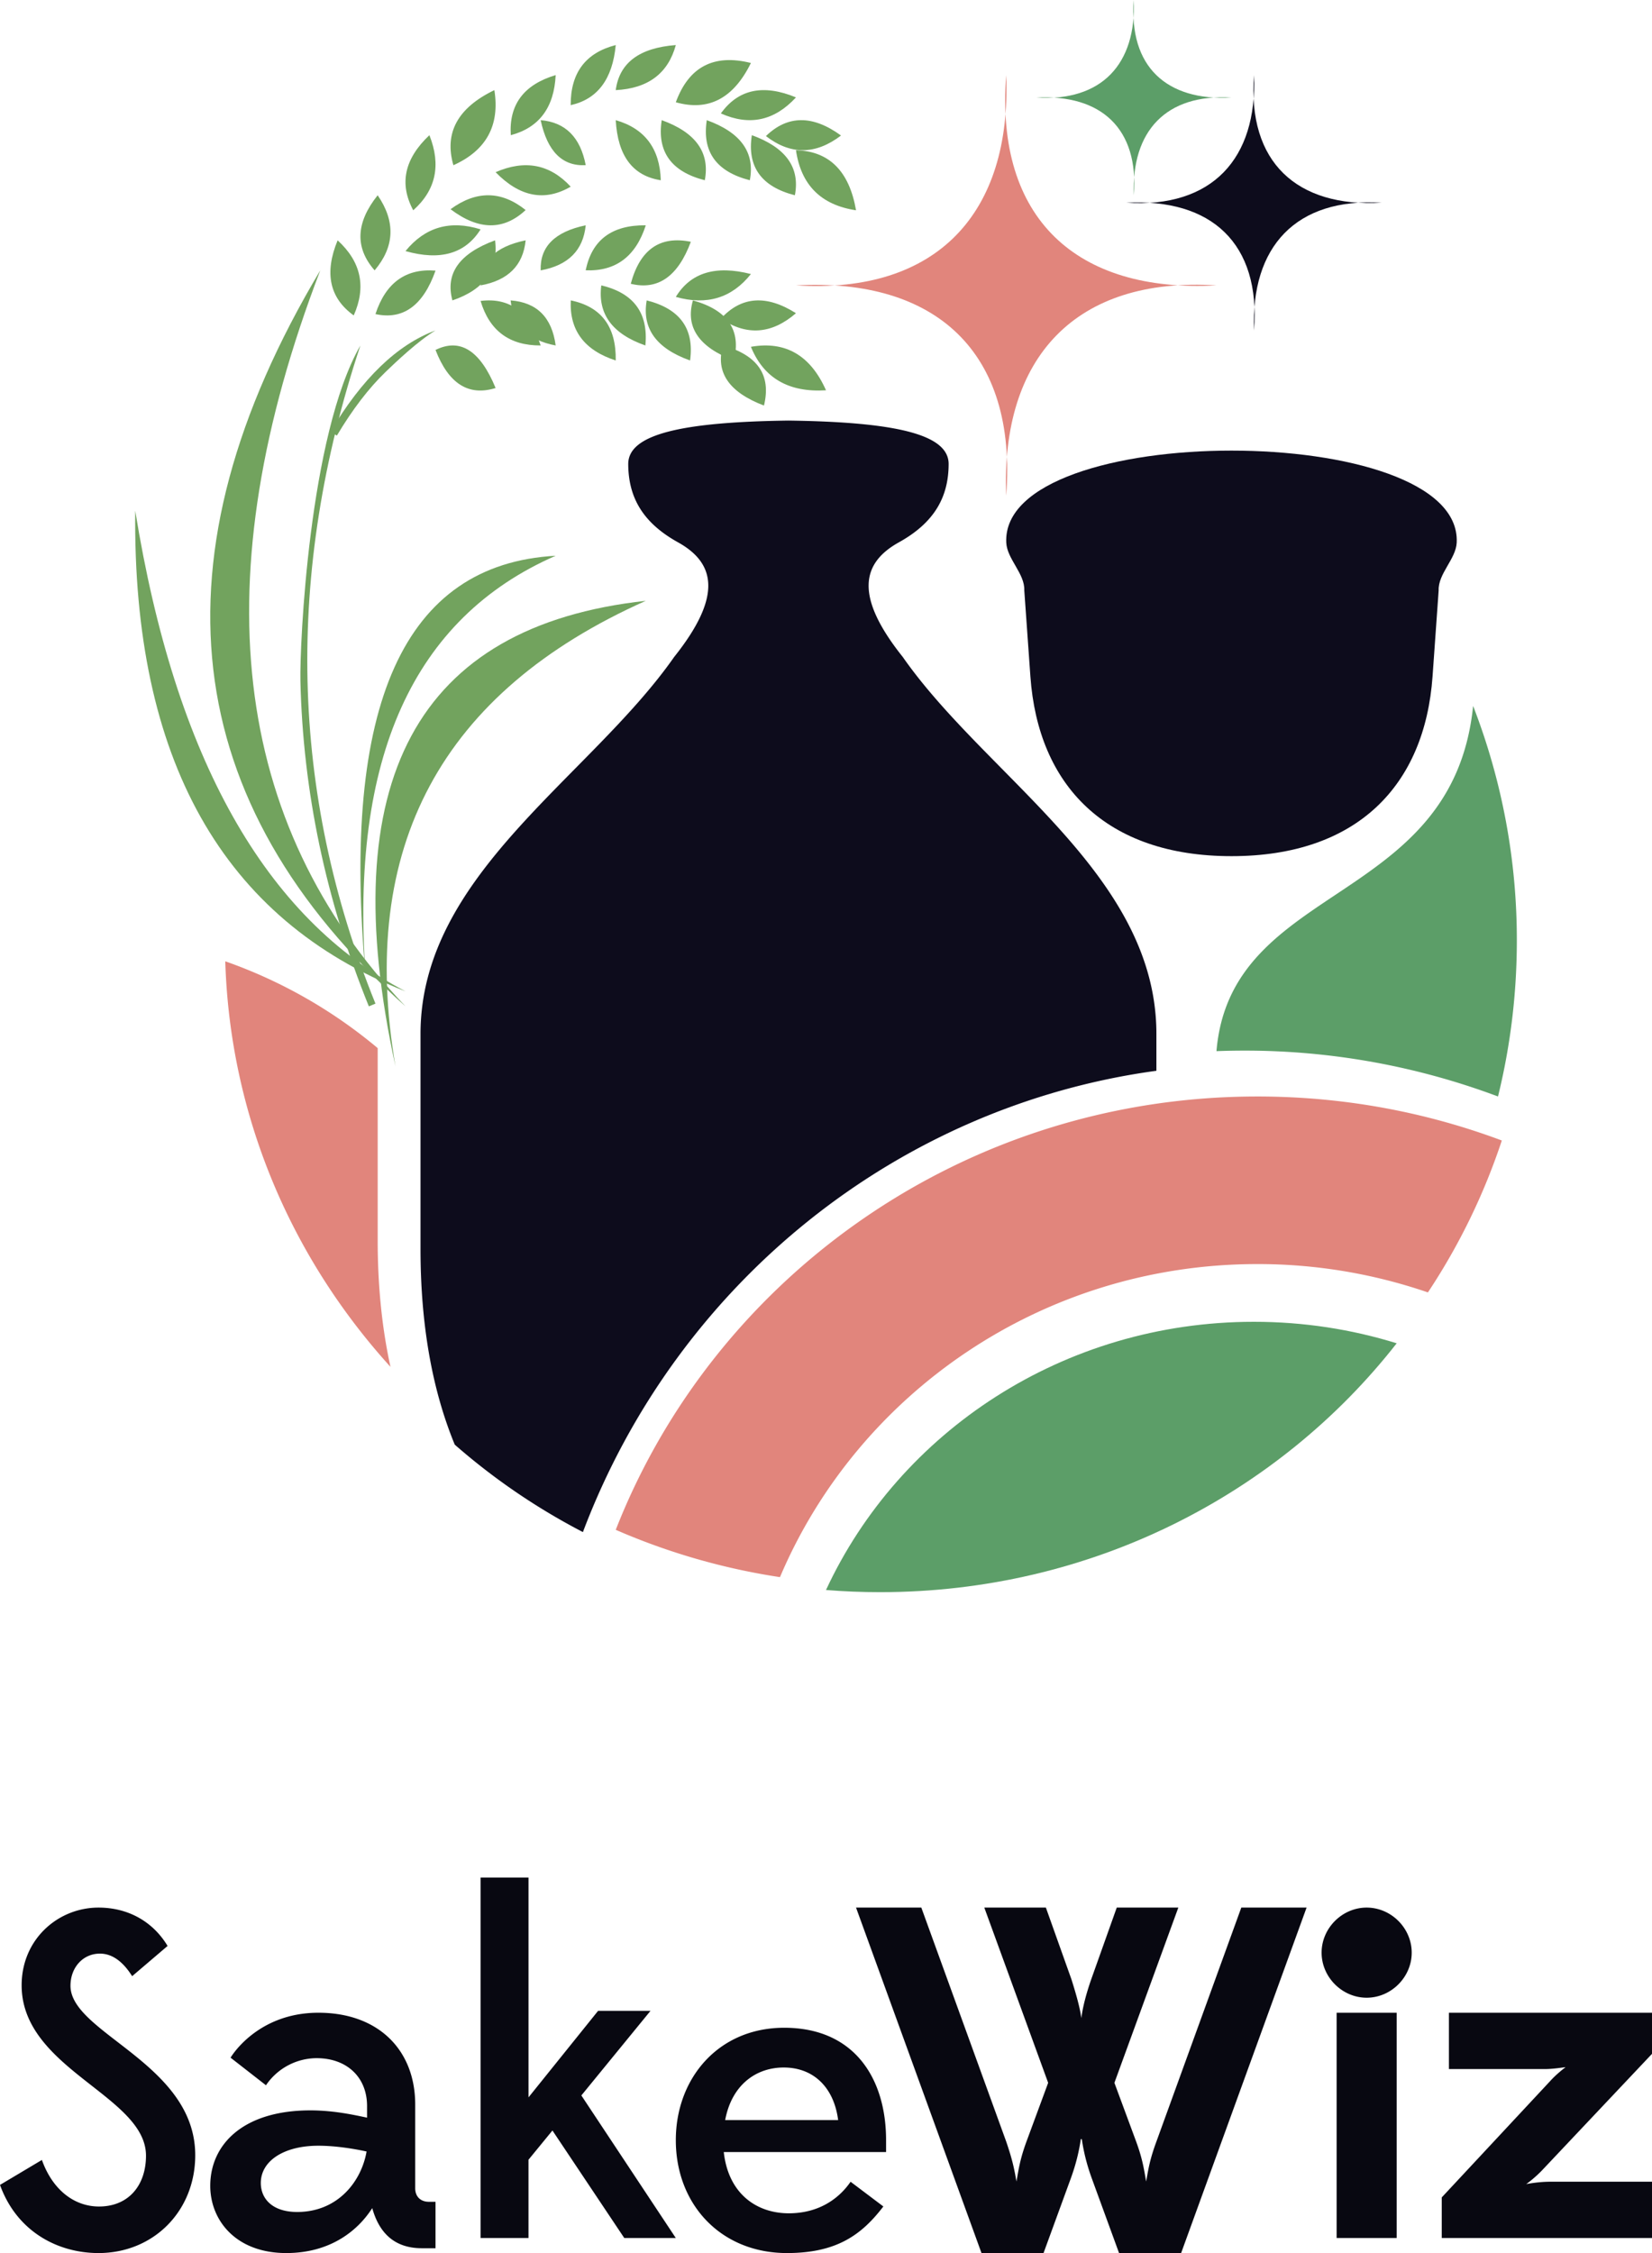 <svg xmlns="http://www.w3.org/2000/svg" width="110" height="150" viewBox="0 0 110 150">
    <g fill="none" fill-rule="evenodd">
        <path fill="#0D0C1C" d="M30.28 96.179C28.718 92.391 28 87.989 28 83.147V68.838c0-10.615 11.256-17.05 16.888-25.098 3.215-4.03 2.76-6.243.26-7.633-2.363-1.31-3.308-3.012-3.316-5.21-.006-1.968 3.461-2.8 10.668-2.897 7.207.097 10.674.93 10.666 2.897-.006 2.198-.953 3.9-3.314 5.21-2.5 1.39-2.955 3.603.26 7.633C65.741 51.788 77 58.223 77 68.838v2.45c-17.163 2.339-31.886 14.06-38.181 30.697l-.006.015a43.056 43.056 0 0 1-8.533-5.821"/>
        <path fill="#5C9E68" d="M81 69.981c.95-11.296 15.73-9.63 17.089-22.981A43.043 43.043 0 0 1 101 62.616c0 3.58-.435 7.057-1.254 10.384a47.96 47.96 0 0 0-16.9-3.054c-.618 0-1.232.012-1.846.035"/>
        <path fill="#E1857C" d="M83.725 73c5.734 0 11.219 1.037 16.275 2.93a42.394 42.394 0 0 1-4.921 10.114 34.865 34.865 0 0 0-11.354-1.887c-14.317 0-26.596 8.602-31.79 20.843A43.782 43.782 0 0 1 41 101.85c6.4-16.344 22.206-28.09 40.892-28.815A48.203 48.203 0 0 1 83.725 73"/>
        <path fill="#5C9E68" d="M55 105.856C59.883 95.332 70.802 88 83.49 88c3.315 0 6.511.501 9.51 1.431C85.127 99.499 72.652 106 58.607 106c-1.213 0-2.417-.048-3.607-.144"/>
        <path fill="#E1857C" d="M15 64a32.603 32.603 0 0 1 10.149 5.78v12.81c0 2.81.247 5.647.851 8.41-6.589-7.259-10.684-16.671-11-27"/>
        <path fill="#0D0C1C" d="M82.001 57c-8.366 0-12.877-4.703-13.392-11.97l-.406-5.722c.046-1.114-1.147-2.085-1.2-3.179-.393-8.172 30.387-8.172 29.993 0-.055 1.094-1.245 2.065-1.202 3.18l-.406 5.72C94.873 52.297 90.365 57 82.001 57"/>
        <path fill="#E1857C" d="M66.999 33C66.636 23.82 71.59 18.416 81 18.999 71.68 19.504 66.261 14.56 66.999 5c.365 9.18-4.59 14.584-13.999 13.999 9.32-.503 14.736 4.44 13.999 14.001"/>
        <path fill="#5C9E68" d="M75.498 13C75.328 8.738 77.63 6.23 82 6.498c-4.327.235-6.844-2.06-6.502-6.498.17 4.262-2.13 6.77-6.498 6.498 4.327-.231 6.841 2.064 6.498 6.502"/>
        <path fill="#0D0C1C" d="M83.501 22c-.221-5.573 2.786-8.855 8.499-8.499-5.658.307-8.948-2.697-8.499-8.501.22 5.573-2.788 8.855-8.501 8.501 5.658-.306 8.948 2.695 8.501 8.499"/>
        <path fill="#72A35E" d="M43 40c-15.267 1.674-20.823 12.007-16.665 31C23.828 56.41 29.385 46.074 43 40"/>
        <path fill="#72A35E" d="M37 37c-10.09.556-14.306 9.89-12.65 28C23.296 50.48 27.51 41.146 37 37"/>
        <path fill="#72A35E" d="M23.997 23c-2.513 7.576-3.686 15.018-3.52 22.32.167 7.3 1.674 14.465 4.523 21.497l-.44.183c-2.87-7.087-4.387-14.31-4.557-21.671-.052-2.382.57-16.357 3.994-22.329"/>
        <path fill="#72A35E" d="M22 28.747c1.056-1.775 2.164-3.221 3.327-4.345C26.499 23.272 27.725 22.47 29 22c-1.132.672-2.632 2.091-3.324 2.76-1.13 1.091-2.21 2.504-3.245 4.24L22 28.747"/>
        <path fill="#72A35E" d="M21.326 18C9.937 37.092 11.826 53.424 27 67c-11.623-12.215-13.514-28.548-5.674-49"/>
        <path fill="#72A35E" d="M9.004 34C8.824 50.547 14.824 61.216 27 66c-9.339-4.872-15.339-15.54-17.996-32M28.592 9c-1.666 1.57-2.024 3.235-1.076 5 1.508-1.345 1.867-3.01 1.076-5M25.147 13c-1.458 1.826-1.526 3.492-.202 5 1.335-1.58 1.404-3.246.202-5M22.481 16c-.898 2.176-.538 3.843 1.072 5 .846-1.904.492-3.57-1.072-5M32.918 6c-2.443 1.18-3.351 2.847-2.728 5 2.19-.984 3.102-2.651 2.728-5M37 5c-2.123.634-3.118 1.967-2.989 4 1.89-.503 2.886-1.84 2.989-4M41 3c-2.01.516-3.01 1.85-3 4 1.787-.396 2.786-1.73 3-4M45 3c-2.427.184-3.761 1.184-4 3 2.15-.11 3.484-1.11 4-3M50 4.194c-2.47-.621-4.136.251-5 2.614 2.174.617 3.84-.252 5-2.614M53 6.484c-2.178-.901-3.843-.544-5 1.068 1.902.848 3.566.491 5-1.068M56 9.023c-1.889-1.376-3.556-1.364-5 .037 1.64 1.265 3.303 1.253 5-.037"/>
        <path fill="#72A35E" d="M57 14c-.45-2.603-1.782-3.939-4-4 .336 2.315 1.668 3.65 4 4M50.062 9c-.325 2.096.632 3.43 2.866 4 .354-1.85-.603-3.18-2.866-4"/>
        <path fill="#72A35E" d="M47.062 8c-.325 2.097.632 3.429 2.866 4 .354-1.848-.603-3.182-2.866-4M44.062 8c-.325 2.095.631 3.429 2.868 4 .35-1.85-.607-3.185-2.868-4M41 8c.132 2.38 1.133 3.712 3 4-.063-2.107-1.064-3.442-3-4M36 8c.447 2.085 1.448 3.082 3 2.995-.356-1.859-1.354-2.858-3-2.995M33 11.464c1.606 1.649 3.274 1.97 5 .963-1.38-1.493-3.044-1.815-5-.963M30 13.928c1.863 1.41 3.53 1.43 5 .056-1.614-1.293-3.281-1.312-5-.056M27 16.716c2.314.657 3.982.175 5-1.446-2.03-.634-3.698-.152-5 1.446M29 18.017c-.827 2.333-2.162 3.296-4 2.894.684-2.086 2.018-3.053 4-2.894M32.964 16c-2.383.878-3.329 2.21-2.839 4 2.132-.727 3.079-2.059 2.839-4"/>
        <path fill="#72A35E" d="M35 16c-2.057.426-3.056 1.428-2.998 3 1.832-.332 2.834-1.334 2.998-3M39 15c-2.058.426-3.056 1.428-2.998 3 1.833-.332 2.832-1.334 2.998-3M43 15c-2.26-.025-3.594.977-4 2.996 1.999.079 3.33-.92 4-2.996M46 16.098c-2.054-.42-3.387.51-4 2.795 1.81.443 3.142-.488 4-2.795M50 18.245c-2.35-.602-4.014-.095-5 1.522 2.062.582 3.728.075 5-1.522M53 20.852c-1.973-1.247-3.641-1.125-5 .363 1.714 1.157 3.383 1.035 5-.363M55 25.984c-1.036-2.333-2.703-3.298-5-2.895.854 2.09 2.52 3.051 5 2.895"/>
        <path fill="#72A35E" d="M50.87 27c.494-2.023-.416-3.356-2.732-4-.511 1.783.4 3.116 2.731 4"/>
        <path fill="#72A35E" d="M48.867 24c.5-2.023-.411-3.356-2.728-4-.514 1.78.397 3.114 2.728 4M45.949 24c.292-2.109-.67-3.443-2.887-4-.327 1.864.635 3.195 2.887 4M42.973 23c.207-2.153-.772-3.487-2.935-4-.248 1.898.73 3.232 2.935 4"/>
        <path fill="#72A35E" d="M40.999 24c.038-2.25-.96-3.584-2.993-4-.095 1.988.902 3.322 2.993 4M37 23c-.25-1.87-1.249-2.869-3-3 .172 1.658 1.171 2.659 3 3"/>
        <path fill="#72A35E" d="M36 23c-.726-2.22-2.06-3.207-4-2.964.589 1.983 1.922 2.973 4 2.964M33 25.833c-1.028-2.5-2.362-3.347-4-2.535.867 2.249 2.2 3.095 4 2.535"/>
        <path fill="#080811" d="M96 146.294V149h14v-3.75h-6.745c-.863 0-1.568.155-1.63.155.097-.06.64-.462 1.15-1.015l7.225-7.653V134H96.477v3.75h6.396c.572 0 1.277-.123 1.372-.123-.127.09-.64.493-1.023.92L96 146.295M89 149h4v-15h-4zM88 130c0 1.63 1.37 3 3 3 1.633 0 3-1.37 3-3s-1.367-3-3-3c-1.63 0-3 1.37-3 3M72.032 142.412c.124.82.31 1.642.682 2.66l1.8 4.928h4.132L87 127h-4.347l-5.652 15.576c-.435 1.183-.527 1.774-.683 2.66-.155-.886-.25-1.51-.654-2.626l-1.46-3.944L78.46 127H74.36l-1.708 4.797c-.34.987-.559 1.84-.651 2.563-.095-.722-.343-1.576-.651-2.563L69.641 127h-4.1l4.252 11.666-1.457 3.944c-.404 1.115-.499 1.74-.654 2.627-.153-.887-.28-1.478-.683-2.66L61.347 127H57l8.354 23h4.131l1.8-4.928c.372-1.018.56-1.84.683-2.66h.064M52.185 137.647c1.996 0 3.346 1.338 3.623 3.5h-7.522c.43-2.314 2.025-3.5 3.9-3.5zM52.4 150c3.317 0 4.975-1.216 6.419-3.102l-2.182-1.645c-.797 1.157-2.147 2.1-4.115 2.1-2.116 0-4.021-1.276-4.329-4.078H59v-.79c0-4.079-2.087-7.485-6.784-7.485-4.39 0-7.216 3.378-7.216 7.484 0 4.29 3.01 7.516 7.399 7.516zM45 149l-6.29-9.493 4.604-5.632h-3.49l-4.633 5.76V125H32v24h3.19v-5.213l1.595-1.947 4.784 7.16H45M19.787 147.265c-1.637 0-2.421-.87-2.421-1.932 0-1.449 1.508-2.479 3.835-2.479 1.196 0 2.485.224 3.208.385-.347 1.998-1.919 4.026-4.622 4.026zM29 149.677v-3.09h-.44c-.566 0-.913-.353-.913-.902v-5.57c0-3.636-2.453-6.115-6.446-6.115-4.118 0-5.848 2.992-5.848 2.992l2.357 1.837a4.095 4.095 0 0 1 3.366-1.804c2.044 0 3.365 1.29 3.365 3.186v.774c-.787-.162-2.17-.484-3.774-.484-4.497 0-6.667 2.287-6.667 5.023 0 2.287 1.697 4.476 5.063 4.476 2.955 0 4.78-1.514 5.723-2.992.44 1.577 1.414 2.67 3.301 2.67H29zM6.561 150c3.649 0 6.439-2.78 6.439-6.516 0-6.104-8.307-8.116-8.307-11.278 0-1.215.827-2.142 1.962-2.142.919 0 1.624.673 2.144 1.502l2.36-2.012c-.98-1.63-2.635-2.554-4.598-2.554-2.696 0-5.12 2.107-5.12 5.174 0 5.591 8.28 7.348 8.28 11.343 0 1.946-1.135 3.384-3.129 3.384-1.655 0-3.097-1.118-3.802-3.1L0 145.463C1.103 148.53 3.802 150 6.561 150"/>
    </g>
</svg>
